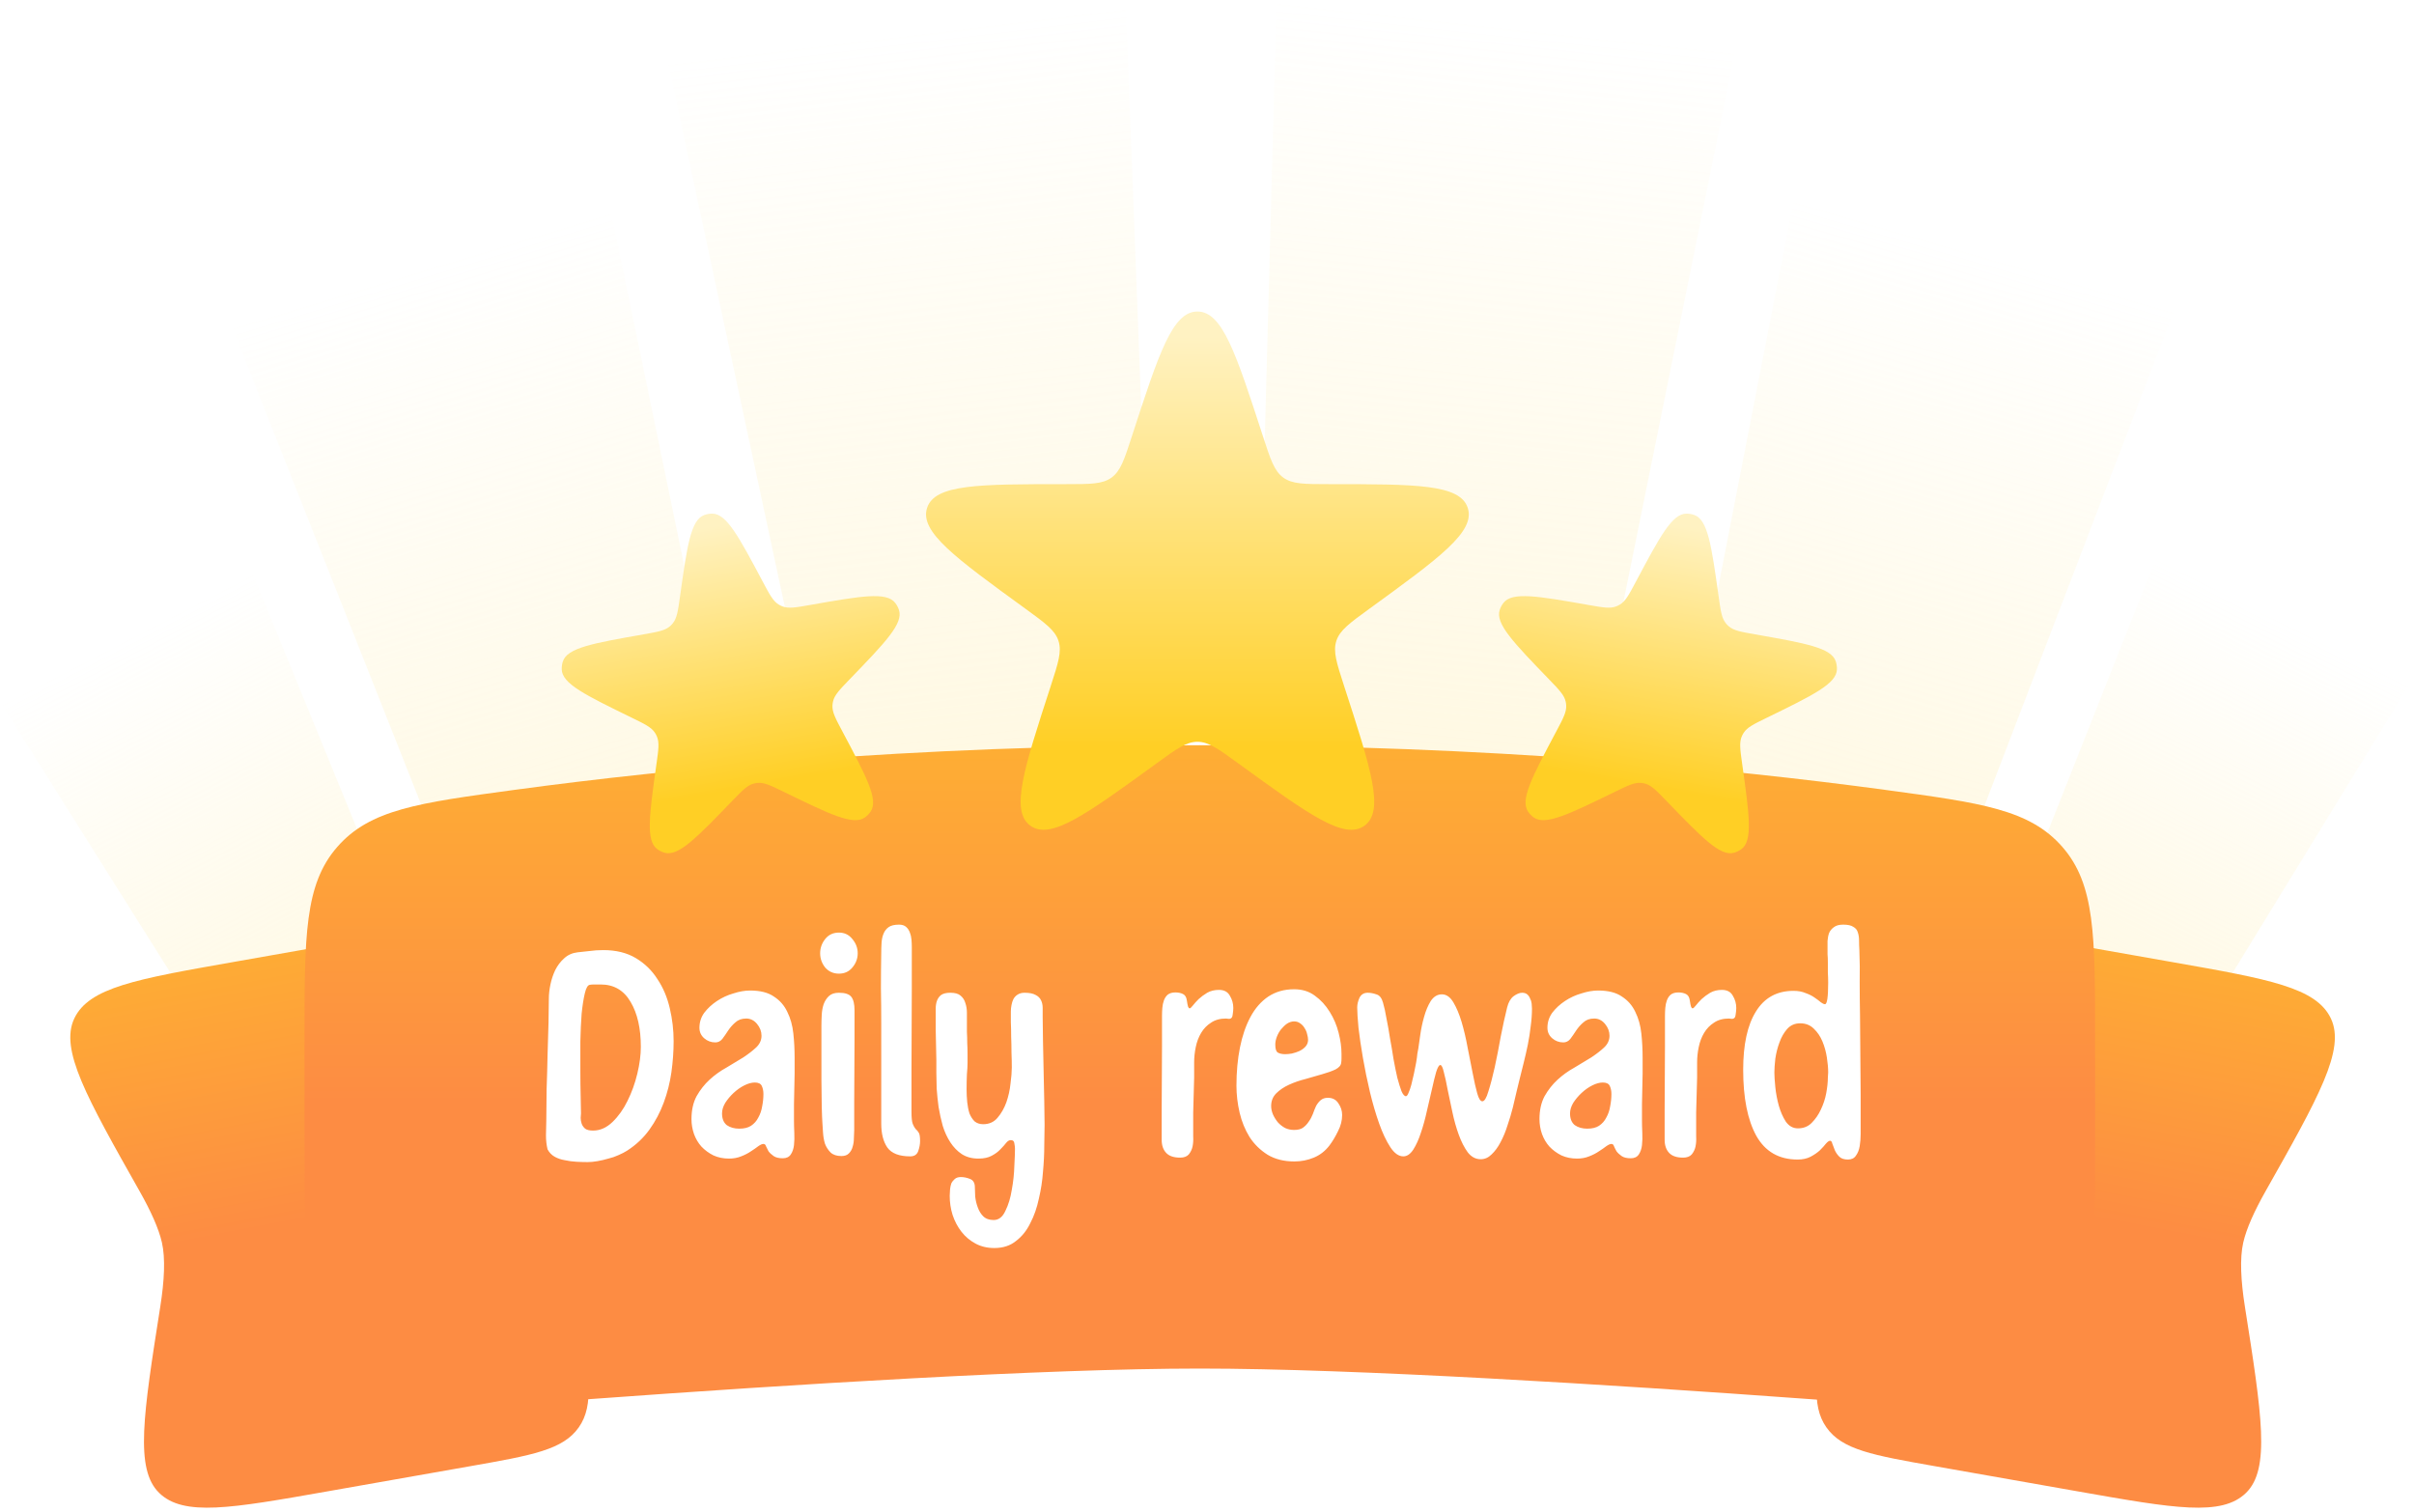 <svg width="364" height="228" viewBox="0 0 364 228" fill="none" xmlns="http://www.w3.org/2000/svg">
<path d="M100.695 9.24L169.768 0.886L175.329 146.4L131.258 151.73L100.695 9.24Z" fill="url(#paint0_linear_631_189)"/>
<path d="M261.654 7.572L192.491 -2.35416e-05L188.578 145.568L232.707 150.399L261.654 7.572Z" fill="url(#paint1_linear_631_189)"/>
<path d="M92.1 31.778L34.921 49.146L80.948 165.353L117.43 154.272L92.1 31.778Z" fill="url(#paint2_linear_631_189)"/>
<path d="M270.504 30.011L327.876 46.73L283.168 163.451L246.562 152.783L270.504 30.011Z" fill="url(#paint3_linear_631_189)"/>
<path d="M38.074 86.441L0.192 106.113L47.706 181.699L71.876 169.147L38.074 86.441Z" fill="url(#paint4_linear_631_189)"/>
<path d="M325.145 84.059L363.247 103.301L316.593 179.419L292.282 167.143L325.145 84.059Z" fill="url(#paint5_linear_631_189)"/>
<g filter="url(#filter0_d_631_189)">
<path d="M21.09 175.704C13.023 161.415 8.989 154.271 11.199 149.591C13.408 144.912 20.572 143.648 34.9 141.122L56.894 137.244C66.179 135.607 70.821 134.788 74.214 137.164C77.607 139.54 78.426 144.182 80.063 153.467L87.196 193.92C88.833 203.205 89.652 207.848 87.276 211.241C84.9 214.634 80.258 215.452 70.973 217.09L49.184 220.931C34.838 223.461 27.664 224.726 23.991 221.12C20.318 217.515 21.604 209.339 24.176 192.988C24.782 189.138 24.956 185.752 24.417 183.379C23.934 181.253 22.725 178.6 21.09 175.704Z" fill="url(#paint6_linear_631_189)"/>
</g>
<g filter="url(#filter1_d_631_189)">
<path d="M341.579 175.704C349.646 161.415 353.68 154.271 351.47 149.591C349.261 144.912 342.097 143.648 327.769 141.122L305.775 137.244C296.49 135.607 291.848 134.788 288.455 137.164C285.062 139.54 284.243 144.182 282.606 153.467L275.473 193.92C273.836 203.205 273.017 207.848 275.393 211.241C277.769 214.634 282.411 215.452 291.696 217.09L313.485 220.931C327.831 223.461 335.005 224.726 338.678 221.12C342.351 217.515 341.065 209.339 338.493 192.988C337.887 189.138 337.713 185.752 338.252 183.379C338.735 181.253 339.944 178.6 341.579 175.704Z" fill="url(#paint7_linear_631_189)"/>
</g>
<g filter="url(#filter2_d_631_189)">
<path d="M45.917 152.511C45.917 137.083 45.917 129.369 50.856 123.716C55.794 118.063 63.057 117.08 77.582 115.112C101.377 111.889 137.301 108.379 180.917 108.379C224.533 108.379 260.457 111.889 284.252 115.112C298.777 117.08 306.04 118.063 310.978 123.716C315.917 129.369 315.917 137.083 315.917 152.511V166.764C315.917 187.137 315.917 197.323 309.536 203.256C303.155 209.189 292.923 208.445 272.457 206.955C242.61 204.783 204.301 202.379 180.917 202.379C157.533 202.379 119.224 204.783 89.377 206.955C68.911 208.445 58.679 209.189 52.298 203.256C45.917 197.323 45.917 187.137 45.917 166.764V152.511Z" fill="url(#paint8_linear_631_189)"/>
</g>
<path d="M82.374 169.051C82.374 167.611 82.39 166.011 82.422 164.251C82.486 162.491 82.534 160.763 82.566 159.067C82.63 157.339 82.678 155.723 82.71 154.219C82.742 152.715 82.758 151.515 82.758 150.619C82.758 149.947 82.838 149.227 82.998 148.459C83.158 147.691 83.398 146.971 83.718 146.299C84.07 145.595 84.518 145.003 85.062 144.523C85.606 144.011 86.278 143.707 87.078 143.611C87.59 143.547 88.182 143.483 88.854 143.419C89.526 143.323 90.23 143.275 90.966 143.275C92.886 143.275 94.518 143.675 95.862 144.475C97.206 145.275 98.294 146.331 99.126 147.643C99.99 148.923 100.614 150.395 100.998 152.059C101.382 153.691 101.574 155.339 101.574 157.003C101.574 158.539 101.462 160.107 101.238 161.707C101.014 163.275 100.63 164.795 100.086 166.267C99.542 167.739 98.822 169.099 97.926 170.347C97.03 171.595 95.91 172.651 94.566 173.515C94.214 173.739 93.782 173.963 93.27 174.187C92.79 174.411 92.278 174.587 91.734 174.715C91.19 174.875 90.646 175.003 90.102 175.099C89.558 175.195 89.062 175.243 88.614 175.243C88.102 175.243 87.542 175.227 86.934 175.195C86.326 175.163 85.734 175.083 85.158 174.955C84.582 174.859 84.07 174.683 83.622 174.427C83.174 174.171 82.822 173.803 82.566 173.323C82.406 172.683 82.326 171.979 82.326 171.211C82.358 170.411 82.374 169.691 82.374 169.051ZM90.582 148.459C90.166 148.459 89.83 148.459 89.574 148.459C89.35 148.459 89.142 148.475 88.95 148.507C88.63 148.539 88.374 148.971 88.182 149.803C87.99 150.603 87.83 151.627 87.702 152.875C87.606 154.123 87.542 155.515 87.51 157.051C87.51 158.555 87.51 160.027 87.51 161.467C87.51 162.875 87.526 164.171 87.558 165.355C87.59 166.507 87.606 167.355 87.606 167.899C87.606 168.059 87.59 168.283 87.558 168.571C87.558 168.859 87.606 169.147 87.702 169.435C87.798 169.723 87.974 169.979 88.23 170.203C88.486 170.395 88.886 170.491 89.43 170.491C90.486 170.491 91.462 170.059 92.358 169.195C93.254 168.331 94.006 167.275 94.614 166.027C95.254 164.747 95.75 163.371 96.102 161.899C96.454 160.427 96.63 159.083 96.63 157.867C96.63 155.083 96.118 152.827 95.094 151.099C94.07 149.339 92.566 148.459 90.582 148.459ZM104.266 168.763C104.266 167.419 104.522 166.267 105.034 165.307C105.578 164.347 106.234 163.515 107.002 162.811C107.77 162.107 108.618 161.499 109.546 160.987C110.474 160.443 111.322 159.931 112.09 159.451C112.858 158.939 113.498 158.443 114.01 157.963C114.554 157.451 114.826 156.859 114.826 156.187C114.826 155.547 114.602 154.955 114.154 154.411C113.706 153.867 113.162 153.595 112.522 153.595C111.85 153.595 111.306 153.787 110.89 154.171C110.474 154.523 110.106 154.939 109.786 155.419C109.498 155.867 109.21 156.283 108.922 156.667C108.634 157.019 108.282 157.195 107.866 157.195C107.226 157.195 106.666 156.987 106.186 156.571C105.706 156.155 105.466 155.627 105.466 154.987C105.466 154.155 105.706 153.403 106.186 152.731C106.698 152.059 107.338 151.467 108.106 150.955C108.874 150.443 109.706 150.059 110.602 149.803C111.498 149.515 112.33 149.371 113.098 149.371C114.634 149.371 115.834 149.675 116.698 150.283C117.594 150.859 118.266 151.627 118.714 152.587C119.194 153.547 119.498 154.635 119.626 155.851C119.754 157.035 119.818 158.251 119.818 159.499V161.899L119.722 166.555V168.955C119.722 169.531 119.738 170.155 119.77 170.827C119.802 171.499 119.786 172.123 119.722 172.699C119.658 173.243 119.498 173.707 119.242 174.091C118.986 174.475 118.586 174.667 118.042 174.667C117.434 174.667 116.97 174.555 116.65 174.331C116.33 174.107 116.074 173.867 115.882 173.611C115.722 173.323 115.594 173.067 115.498 172.843C115.434 172.619 115.306 172.507 115.114 172.507C114.922 172.507 114.666 172.619 114.346 172.843C114.058 173.067 113.69 173.323 113.242 173.611C112.826 173.899 112.33 174.155 111.754 174.379C111.21 174.603 110.602 174.715 109.93 174.715C109.066 174.715 108.282 174.555 107.578 174.235C106.874 173.883 106.266 173.435 105.754 172.891C105.274 172.347 104.906 171.723 104.65 171.019C104.394 170.283 104.266 169.531 104.266 168.763ZM108.874 167.899C108.874 168.699 109.114 169.291 109.594 169.675C110.106 170.027 110.73 170.203 111.466 170.203C112.202 170.203 112.794 170.059 113.242 169.771C113.722 169.451 114.09 169.035 114.346 168.523C114.634 168.011 114.826 167.451 114.922 166.843C115.05 166.203 115.114 165.579 115.114 164.971C115.114 164.523 115.034 164.123 114.874 163.771C114.714 163.419 114.362 163.243 113.818 163.243C113.338 163.243 112.81 163.387 112.234 163.675C111.658 163.963 111.114 164.347 110.602 164.827C110.122 165.275 109.706 165.771 109.354 166.315C109.034 166.859 108.874 167.387 108.874 167.899ZM123.668 143.755C123.668 142.955 123.924 142.235 124.436 141.595C124.948 140.955 125.636 140.635 126.5 140.635C127.332 140.635 128.004 140.955 128.516 141.595C129.06 142.235 129.332 142.955 129.332 143.755C129.332 144.555 129.06 145.275 128.516 145.915C128.004 146.523 127.332 146.827 126.5 146.827C125.668 146.827 124.98 146.523 124.436 145.915C123.924 145.275 123.668 144.555 123.668 143.755ZM126.884 174.331C126.18 174.331 125.636 174.155 125.252 173.803C124.868 173.419 124.58 172.971 124.388 172.459C124.228 171.915 124.132 171.355 124.1 170.779C124.068 170.203 124.036 169.707 124.004 169.291C123.972 168.875 123.94 168.075 123.908 166.891C123.908 165.675 123.892 164.331 123.86 162.859C123.86 161.387 123.86 159.899 123.86 158.395C123.86 156.891 123.86 155.643 123.86 154.651C123.86 154.139 123.876 153.595 123.908 153.019C123.94 152.443 124.036 151.915 124.196 151.435C124.388 150.923 124.66 150.507 125.012 150.187C125.364 149.867 125.86 149.707 126.5 149.707C127.428 149.707 128.052 149.915 128.372 150.331C128.692 150.747 128.852 151.419 128.852 152.347V156.619L128.804 166.171V170.443C128.804 170.795 128.788 171.195 128.756 171.643C128.756 172.091 128.692 172.523 128.564 172.939C128.468 173.323 128.276 173.659 127.988 173.947C127.732 174.203 127.364 174.331 126.884 174.331ZM132.88 154.315C132.88 152.523 132.864 150.763 132.832 149.035C132.832 147.275 132.848 145.499 132.88 143.707C132.88 143.195 132.896 142.683 132.928 142.171C132.96 141.659 133.056 141.211 133.216 140.827C133.376 140.411 133.632 140.075 133.984 139.819C134.336 139.563 134.864 139.435 135.568 139.435C136.016 139.435 136.368 139.547 136.624 139.771C136.88 139.995 137.072 140.283 137.2 140.635C137.328 140.955 137.408 141.307 137.44 141.691C137.472 142.075 137.488 142.443 137.488 142.795V149.035L137.44 161.419V167.659C137.44 168.555 137.504 169.163 137.632 169.483C137.76 169.803 137.904 170.059 138.064 170.251C138.256 170.411 138.416 170.603 138.544 170.827C138.672 171.019 138.736 171.435 138.736 172.075C138.736 172.555 138.64 173.067 138.448 173.611C138.256 174.123 137.856 174.379 137.248 174.379C135.584 174.379 134.432 173.931 133.792 173.035C133.184 172.139 132.88 170.939 132.88 169.435V154.315ZM147.526 174.715C146.566 174.715 145.734 174.491 145.03 174.043C144.358 173.595 143.782 173.003 143.302 172.267C142.822 171.531 142.438 170.699 142.15 169.771C141.894 168.843 141.686 167.899 141.526 166.939C141.398 165.979 141.302 165.051 141.238 164.155C141.206 163.259 141.19 162.475 141.19 161.803V159.835L141.094 155.323V153.355C141.094 152.939 141.094 152.523 141.094 152.107C141.094 151.659 141.158 151.259 141.286 150.907C141.414 150.555 141.622 150.267 141.91 150.043C142.23 149.819 142.694 149.707 143.302 149.707C144.006 149.707 144.518 149.851 144.838 150.139C145.19 150.427 145.43 150.795 145.558 151.243C145.718 151.691 145.798 152.187 145.798 152.731C145.798 153.243 145.798 153.739 145.798 154.219C145.798 154.603 145.798 155.067 145.798 155.611C145.83 156.155 145.846 156.715 145.846 157.291C145.878 157.835 145.894 158.379 145.894 158.923C145.894 159.467 145.894 159.931 145.894 160.315C145.894 160.731 145.862 161.291 145.798 161.995C145.766 162.699 145.75 163.467 145.75 164.299C145.75 164.939 145.782 165.579 145.846 166.219C145.91 166.827 146.022 167.387 146.182 167.899C146.374 168.379 146.63 168.779 146.95 169.099C147.302 169.387 147.734 169.531 148.246 169.531C149.142 169.531 149.862 169.211 150.406 168.571C150.982 167.899 151.43 167.115 151.75 166.219C152.07 165.291 152.278 164.347 152.374 163.387C152.502 162.427 152.566 161.627 152.566 160.987C152.566 160.283 152.55 159.531 152.518 158.731C152.518 157.899 152.502 157.099 152.47 156.331C152.47 155.531 152.454 154.811 152.422 154.171C152.422 153.499 152.422 152.955 152.422 152.539C152.422 152.219 152.454 151.899 152.518 151.579C152.582 151.227 152.678 150.923 152.806 150.667C152.966 150.379 153.174 150.155 153.43 149.995C153.718 149.803 154.07 149.707 154.486 149.707C155.222 149.707 155.782 149.819 156.166 150.043C156.55 150.235 156.822 150.507 156.982 150.859C157.142 151.179 157.222 151.563 157.222 152.011C157.222 152.427 157.222 152.875 157.222 153.355C157.222 154.315 157.238 155.547 157.27 157.051C157.302 158.523 157.334 160.043 157.366 161.611C157.398 163.179 157.43 164.683 157.462 166.123C157.494 167.563 157.51 168.731 157.51 169.627C157.51 170.459 157.494 171.499 157.462 172.747C157.462 173.995 157.398 175.307 157.27 176.683C157.174 178.059 156.966 179.419 156.646 180.763C156.358 182.139 155.926 183.371 155.35 184.459C154.806 185.579 154.086 186.475 153.19 187.147C152.326 187.851 151.238 188.203 149.926 188.203C148.87 188.203 147.926 187.979 147.094 187.531C146.262 187.083 145.558 186.491 144.982 185.755C144.406 185.019 143.958 184.171 143.638 183.211C143.35 182.283 143.206 181.323 143.206 180.331C143.206 180.043 143.222 179.723 143.254 179.371C143.286 179.051 143.35 178.747 143.446 178.459C143.574 178.203 143.75 177.979 143.974 177.787C144.198 177.595 144.502 177.499 144.886 177.499C145.334 177.499 145.798 177.595 146.278 177.787C146.758 177.979 146.998 178.395 146.998 179.035C146.998 179.419 147.014 179.883 147.046 180.427C147.11 181.003 147.238 181.547 147.43 182.059C147.622 182.603 147.894 183.051 148.246 183.403C148.63 183.787 149.158 183.979 149.83 183.979C150.598 183.979 151.19 183.515 151.606 182.587C152.054 181.691 152.374 180.635 152.566 179.419C152.79 178.203 152.918 177.003 152.95 175.819C153.014 174.635 153.046 173.771 153.046 173.227C153.046 173.003 153.014 172.731 152.95 172.411C152.918 172.091 152.742 171.931 152.422 171.931C152.166 171.931 151.926 172.075 151.702 172.363C151.478 172.651 151.19 172.971 150.838 173.323C150.518 173.675 150.086 173.995 149.542 174.283C149.03 174.571 148.358 174.715 147.526 174.715ZM185.967 152.011C185.967 152.267 185.935 152.603 185.871 153.019C185.839 153.435 185.647 153.643 185.295 153.643L184.863 153.595C183.967 153.595 183.215 153.803 182.607 154.219C181.999 154.603 181.503 155.115 181.119 155.755C180.735 156.395 180.463 157.115 180.303 157.915C180.143 158.683 180.063 159.451 180.063 160.219V162.475L179.919 167.755V170.059C179.919 170.443 179.919 170.891 179.919 171.403C179.951 171.915 179.919 172.411 179.823 172.891C179.727 173.339 179.535 173.739 179.247 174.091C178.959 174.411 178.527 174.571 177.951 174.571C176.991 174.571 176.287 174.331 175.839 173.851C175.391 173.371 175.167 172.715 175.167 171.883V167.275L175.215 157.771V153.163C175.215 152.811 175.231 152.427 175.263 152.011C175.295 151.595 175.375 151.211 175.503 150.859C175.631 150.507 175.823 150.219 176.079 149.995C176.367 149.771 176.751 149.659 177.231 149.659C177.679 149.659 178.063 149.739 178.383 149.899C178.703 150.059 178.895 150.379 178.959 150.859C179.023 151.307 179.087 151.627 179.151 151.819C179.215 151.979 179.295 152.059 179.391 152.059C179.487 152.059 179.647 151.915 179.871 151.627C180.095 151.339 180.383 151.019 180.735 150.667C181.119 150.315 181.551 149.995 182.031 149.707C182.543 149.419 183.135 149.275 183.807 149.275C184.575 149.275 185.119 149.563 185.439 150.139C185.791 150.715 185.967 151.339 185.967 152.011ZM195.177 175.147C193.609 175.147 192.265 174.811 191.145 174.139C190.025 173.435 189.113 172.539 188.409 171.451C187.737 170.363 187.241 169.147 186.921 167.803C186.601 166.427 186.441 165.067 186.441 163.723C186.441 161.643 186.617 159.723 186.969 157.963C187.321 156.203 187.849 154.667 188.553 153.355C189.257 152.043 190.153 151.019 191.241 150.283C192.361 149.547 193.657 149.179 195.129 149.179C196.345 149.179 197.385 149.499 198.249 150.139C199.145 150.779 199.897 151.595 200.505 152.587C201.113 153.547 201.561 154.603 201.849 155.755C202.137 156.875 202.281 157.931 202.281 158.923C202.281 159.083 202.281 159.307 202.281 159.595C202.281 159.883 202.265 160.107 202.233 160.267C202.201 160.651 201.913 160.987 201.369 161.275C200.825 161.531 200.153 161.771 199.353 161.995C198.585 162.219 197.753 162.459 196.857 162.715C195.961 162.939 195.129 163.227 194.361 163.579C193.593 163.931 192.953 164.363 192.441 164.875C191.929 165.387 191.673 166.027 191.673 166.795C191.673 167.211 191.769 167.643 191.961 168.091C192.153 168.507 192.393 168.891 192.681 169.243C193.001 169.595 193.369 169.883 193.785 170.107C194.201 170.299 194.649 170.395 195.129 170.395C195.705 170.395 196.153 170.283 196.473 170.059C196.825 169.803 197.113 169.499 197.337 169.147C197.593 168.795 197.801 168.411 197.961 167.995C198.121 167.547 198.281 167.147 198.441 166.795C198.633 166.443 198.857 166.155 199.113 165.931C199.401 165.675 199.769 165.547 200.217 165.547C200.921 165.547 201.449 165.819 201.801 166.363C202.185 166.907 202.377 167.499 202.377 168.139C202.377 168.971 202.169 169.787 201.753 170.587C201.369 171.387 200.937 172.107 200.457 172.747C199.817 173.579 199.033 174.187 198.105 174.571C197.177 174.955 196.201 175.147 195.177 175.147ZM195.129 154.027C194.777 154.027 194.425 154.139 194.073 154.363C193.753 154.587 193.449 154.875 193.161 155.227C192.905 155.547 192.697 155.915 192.537 156.331C192.377 156.747 192.297 157.147 192.297 157.531C192.297 158.171 192.425 158.571 192.681 158.731C192.969 158.891 193.337 158.971 193.785 158.971C194.073 158.971 194.409 158.939 194.793 158.875C195.209 158.779 195.593 158.651 195.945 158.491C196.329 158.299 196.633 158.075 196.857 157.819C197.113 157.531 197.241 157.195 197.241 156.811C197.241 156.555 197.193 156.267 197.097 155.947C197.033 155.627 196.905 155.323 196.713 155.035C196.553 154.747 196.329 154.507 196.041 154.315C195.785 154.123 195.481 154.027 195.129 154.027ZM211.61 174.379C210.906 174.379 210.25 173.915 209.642 172.987C209.034 172.059 208.474 170.875 207.962 169.435C207.45 167.995 206.986 166.411 206.57 164.683C206.154 162.923 205.802 161.211 205.514 159.547C205.226 157.883 205.002 156.363 204.842 154.987C204.714 153.611 204.65 152.587 204.65 151.915C204.65 151.467 204.762 150.987 204.986 150.475C205.242 149.963 205.658 149.707 206.234 149.707C206.65 149.707 207.082 149.787 207.53 149.947C208.01 150.075 208.346 150.491 208.538 151.195C208.73 151.835 208.906 152.635 209.066 153.595C209.258 154.523 209.434 155.515 209.594 156.571C209.786 157.595 209.962 158.635 210.122 159.691C210.314 160.747 210.506 161.691 210.698 162.523C210.922 163.355 211.13 164.027 211.322 164.539C211.546 165.051 211.77 165.307 211.994 165.307C212.122 165.307 212.25 165.147 212.378 164.827C212.538 164.475 212.682 164.059 212.81 163.579C212.938 163.067 213.066 162.523 213.194 161.947C213.322 161.339 213.434 160.779 213.53 160.267C213.626 159.723 213.69 159.259 213.722 158.875C213.786 158.459 213.834 158.203 213.866 158.107C213.93 157.659 214.026 156.987 214.154 156.091C214.282 155.163 214.474 154.251 214.73 153.355C214.986 152.427 215.322 151.627 215.738 150.955C216.186 150.283 216.746 149.947 217.418 149.947C218.09 149.947 218.666 150.347 219.146 151.147C219.626 151.947 220.042 152.939 220.394 154.123C220.746 155.307 221.05 156.603 221.306 158.011C221.594 159.419 221.85 160.715 222.074 161.899C222.298 163.083 222.522 164.075 222.746 164.875C222.97 165.675 223.226 166.075 223.514 166.075C223.834 166.075 224.138 165.579 224.426 164.587C224.746 163.595 225.066 162.379 225.386 160.939C225.706 159.467 226.01 157.915 226.298 156.283C226.618 154.651 226.938 153.195 227.258 151.915C227.45 151.147 227.77 150.587 228.218 150.235C228.698 149.883 229.13 149.707 229.514 149.707C229.834 149.707 230.09 149.787 230.282 149.947C230.474 150.107 230.618 150.315 230.714 150.571C230.842 150.795 230.922 151.051 230.954 151.339C230.986 151.627 231.002 151.883 231.002 152.107C231.002 152.939 230.938 153.819 230.81 154.747C230.714 155.643 230.57 156.571 230.378 157.531C230.186 158.459 229.978 159.371 229.754 160.267C229.53 161.163 229.322 161.995 229.13 162.763C229.034 163.179 228.89 163.771 228.698 164.539C228.538 165.275 228.346 166.091 228.122 166.987C227.898 167.883 227.626 168.795 227.306 169.723C227.018 170.651 226.666 171.499 226.25 172.267C225.866 173.003 225.418 173.611 224.906 174.091C224.426 174.571 223.882 174.811 223.274 174.811C222.506 174.811 221.85 174.459 221.306 173.755C220.794 173.051 220.346 172.171 219.962 171.115C219.578 170.059 219.258 168.923 219.002 167.707C218.746 166.491 218.506 165.355 218.282 164.299C218.09 163.243 217.898 162.363 217.706 161.659C217.546 160.955 217.37 160.603 217.178 160.603C216.986 160.603 216.778 160.955 216.554 161.659C216.362 162.331 216.154 163.179 215.93 164.203C215.706 165.195 215.45 166.299 215.162 167.515C214.906 168.699 214.602 169.803 214.25 170.827C213.93 171.819 213.546 172.667 213.098 173.371C212.65 174.043 212.154 174.379 211.61 174.379ZM232.133 168.763C232.133 167.419 232.389 166.267 232.901 165.307C233.445 164.347 234.101 163.515 234.869 162.811C235.637 162.107 236.485 161.499 237.413 160.987C238.341 160.443 239.189 159.931 239.957 159.451C240.725 158.939 241.365 158.443 241.877 157.963C242.421 157.451 242.693 156.859 242.693 156.187C242.693 155.547 242.469 154.955 242.021 154.411C241.573 153.867 241.029 153.595 240.389 153.595C239.717 153.595 239.173 153.787 238.757 154.171C238.341 154.523 237.973 154.939 237.653 155.419C237.365 155.867 237.077 156.283 236.789 156.667C236.501 157.019 236.149 157.195 235.733 157.195C235.093 157.195 234.533 156.987 234.053 156.571C233.573 156.155 233.333 155.627 233.333 154.987C233.333 154.155 233.573 153.403 234.053 152.731C234.565 152.059 235.205 151.467 235.973 150.955C236.741 150.443 237.573 150.059 238.469 149.803C239.365 149.515 240.197 149.371 240.965 149.371C242.501 149.371 243.701 149.675 244.565 150.283C245.461 150.859 246.133 151.627 246.581 152.587C247.061 153.547 247.365 154.635 247.493 155.851C247.621 157.035 247.685 158.251 247.685 159.499V161.899L247.589 166.555V168.955C247.589 169.531 247.605 170.155 247.637 170.827C247.669 171.499 247.653 172.123 247.589 172.699C247.525 173.243 247.365 173.707 247.109 174.091C246.853 174.475 246.453 174.667 245.909 174.667C245.301 174.667 244.837 174.555 244.517 174.331C244.197 174.107 243.941 173.867 243.749 173.611C243.589 173.323 243.461 173.067 243.365 172.843C243.301 172.619 243.173 172.507 242.981 172.507C242.789 172.507 242.533 172.619 242.213 172.843C241.925 173.067 241.557 173.323 241.109 173.611C240.693 173.899 240.197 174.155 239.621 174.379C239.077 174.603 238.469 174.715 237.797 174.715C236.933 174.715 236.149 174.555 235.445 174.235C234.741 173.883 234.133 173.435 233.621 172.891C233.141 172.347 232.773 171.723 232.517 171.019C232.261 170.283 232.133 169.531 232.133 168.763ZM236.741 167.899C236.741 168.699 236.981 169.291 237.461 169.675C237.973 170.027 238.597 170.203 239.333 170.203C240.069 170.203 240.661 170.059 241.109 169.771C241.589 169.451 241.957 169.035 242.213 168.523C242.501 168.011 242.693 167.451 242.789 166.843C242.917 166.203 242.981 165.579 242.981 164.971C242.981 164.523 242.901 164.123 242.741 163.771C242.581 163.419 242.229 163.243 241.685 163.243C241.205 163.243 240.677 163.387 240.101 163.675C239.525 163.963 238.981 164.347 238.469 164.827C237.989 165.275 237.573 165.771 237.221 166.315C236.901 166.859 236.741 167.387 236.741 167.899ZM261.807 152.011C261.807 152.267 261.775 152.603 261.711 153.019C261.679 153.435 261.487 153.643 261.135 153.643L260.703 153.595C259.807 153.595 259.055 153.803 258.447 154.219C257.839 154.603 257.343 155.115 256.959 155.755C256.575 156.395 256.303 157.115 256.143 157.915C255.983 158.683 255.903 159.451 255.903 160.219V162.475L255.759 167.755V170.059C255.759 170.443 255.759 170.891 255.759 171.403C255.791 171.915 255.759 172.411 255.663 172.891C255.567 173.339 255.375 173.739 255.087 174.091C254.799 174.411 254.367 174.571 253.791 174.571C252.831 174.571 252.127 174.331 251.679 173.851C251.231 173.371 251.007 172.715 251.007 171.883V167.275L251.055 157.771V153.163C251.055 152.811 251.071 152.427 251.103 152.011C251.135 151.595 251.215 151.211 251.343 150.859C251.471 150.507 251.663 150.219 251.919 149.995C252.207 149.771 252.591 149.659 253.071 149.659C253.519 149.659 253.903 149.739 254.223 149.899C254.543 150.059 254.735 150.379 254.799 150.859C254.863 151.307 254.927 151.627 254.991 151.819C255.055 151.979 255.135 152.059 255.231 152.059C255.327 152.059 255.487 151.915 255.711 151.627C255.935 151.339 256.223 151.019 256.575 150.667C256.959 150.315 257.391 149.995 257.871 149.707C258.383 149.419 258.975 149.275 259.647 149.275C260.415 149.275 260.959 149.563 261.279 150.139C261.631 150.715 261.807 151.339 261.807 152.011ZM280.561 165.019V169.195C280.561 169.739 280.561 170.347 280.561 171.019C280.561 171.659 280.513 172.267 280.417 172.843C280.321 173.419 280.129 173.899 279.841 174.283C279.585 174.667 279.185 174.859 278.641 174.859C278.065 174.859 277.633 174.715 277.345 174.427C277.057 174.139 276.833 173.819 276.673 173.467C276.513 173.083 276.385 172.747 276.289 172.459C276.225 172.171 276.113 172.027 275.953 172.027C275.793 172.027 275.585 172.171 275.329 172.459C275.105 172.747 274.801 173.083 274.417 173.467C274.033 173.819 273.569 174.139 273.025 174.427C272.481 174.715 271.825 174.859 271.057 174.859C268.241 174.859 266.161 173.659 264.817 171.259C263.505 168.859 262.849 165.547 262.849 161.323C262.849 157.515 263.489 154.587 264.769 152.539C266.049 150.459 267.937 149.419 270.433 149.419C271.137 149.419 271.745 149.531 272.257 149.755C272.801 149.947 273.249 150.171 273.601 150.427C273.985 150.683 274.305 150.923 274.561 151.147C274.817 151.339 275.025 151.435 275.185 151.435C275.505 151.435 275.665 150.347 275.665 148.171C275.665 147.659 275.649 147.147 275.617 146.635C275.617 146.091 275.617 145.595 275.617 145.147C275.617 144.667 275.601 144.251 275.569 143.899C275.569 143.547 275.569 143.307 275.569 143.179C275.569 142.763 275.569 142.331 275.569 141.883C275.601 141.435 275.681 141.035 275.809 140.683C275.969 140.331 276.209 140.043 276.529 139.819C276.849 139.563 277.313 139.435 277.921 139.435C278.625 139.435 279.137 139.547 279.457 139.771C279.809 139.963 280.033 140.235 280.129 140.587C280.257 140.939 280.321 141.355 280.321 141.835C280.321 142.283 280.337 142.763 280.369 143.275C280.433 144.907 280.449 146.523 280.417 148.123C280.417 149.723 280.433 151.339 280.465 152.971L280.561 165.019ZM275.665 161.707C275.665 161.067 275.601 160.331 275.473 159.499C275.345 158.635 275.121 157.819 274.801 157.051C274.481 156.283 274.049 155.643 273.505 155.131C272.961 154.587 272.273 154.315 271.441 154.315C270.641 154.315 269.985 154.603 269.473 155.179C268.993 155.723 268.609 156.395 268.321 157.195C268.033 157.963 267.825 158.779 267.697 159.643C267.601 160.475 267.553 161.179 267.553 161.755C267.553 162.267 267.601 163.003 267.697 163.963C267.793 164.891 267.969 165.819 268.225 166.747C268.481 167.643 268.833 168.443 269.281 169.147C269.761 169.819 270.369 170.155 271.105 170.155C271.937 170.155 272.625 169.883 273.169 169.339C273.745 168.763 274.209 168.091 274.561 167.323C274.945 166.523 275.217 165.691 275.377 164.827C275.537 163.931 275.617 163.163 275.617 162.523L275.665 161.707Z" fill="white"/>
<g filter="url(#filter3_d_631_189)">
<path d="M170.664 61.822C174.746 49.258 176.787 42.977 180.556 42.977C184.324 42.977 186.365 49.258 190.447 61.822C191.575 65.293 192.139 67.028 193.502 68.019C194.865 69.009 196.69 69.009 200.339 69.009C213.549 69.009 220.155 69.009 221.319 72.593C222.484 76.177 217.14 80.059 206.452 87.824C203.5 89.969 202.024 91.041 201.503 92.644C200.983 94.247 201.546 95.982 202.674 99.452C206.756 112.016 208.797 118.298 205.749 120.513C202.7 122.728 197.357 118.846 186.669 111.081C183.717 108.936 182.241 107.863 180.556 107.863C178.87 107.863 177.394 108.936 174.442 111.081C163.755 118.846 158.411 122.728 155.362 120.513C152.314 118.298 154.355 112.016 158.437 99.452C159.565 95.982 160.129 94.247 159.608 92.644C159.087 91.041 157.611 89.969 154.659 87.824C143.972 80.059 138.628 76.177 139.792 72.593C140.957 69.009 147.562 69.009 160.772 69.009C164.421 69.009 166.246 69.009 167.609 68.019C168.973 67.028 169.536 65.293 170.664 61.822Z" fill="url(#paint9_linear_631_189)"/>
</g>
<g filter="url(#filter4_d_631_189)">
<path d="M246.631 83.792C250.301 76.89 252.136 73.439 254.306 73.455C254.706 73.458 255.103 73.528 255.48 73.662C257.524 74.389 258.068 78.26 259.156 86.001C259.458 88.15 259.609 89.225 260.242 90C260.368 90.155 260.507 90.299 260.657 90.43C261.409 91.089 262.478 91.278 264.616 91.655C272.315 93.012 276.164 93.691 276.819 95.76C276.94 96.141 276.996 96.54 276.985 96.939C276.925 99.109 273.412 100.822 266.386 104.249C264.435 105.2 263.459 105.676 262.918 106.517C262.81 106.685 262.716 106.862 262.637 107.045C262.243 107.964 262.394 109.039 262.696 111.189C263.784 118.93 264.328 122.801 262.563 124.063C262.238 124.296 261.876 124.472 261.492 124.585C259.411 125.199 256.696 122.387 251.265 116.764C249.757 115.202 249.003 114.422 248.036 114.166C247.843 114.115 247.646 114.081 247.448 114.063C246.451 113.972 245.476 114.447 243.525 115.399C236.498 118.826 232.985 120.539 231.239 119.251C230.918 119.014 230.638 118.724 230.412 118.394C229.185 116.604 231.02 113.153 234.69 106.251C235.709 104.334 236.219 103.376 236.163 102.377C236.152 102.178 236.124 101.98 236.08 101.785C235.858 100.809 235.104 100.029 233.596 98.467C228.166 92.844 225.451 90.032 226.137 87.973C226.263 87.594 226.452 87.239 226.696 86.922C228.019 85.202 231.868 85.88 239.567 87.238C241.705 87.615 242.774 87.803 243.706 87.442C243.892 87.369 244.072 87.282 244.243 87.179C245.103 86.667 245.612 85.709 246.631 83.792Z" fill="url(#paint10_linear_631_189)"/>
</g>
<g filter="url(#filter5_d_631_189)">
<path d="M115.055 83.792C111.385 76.89 109.55 73.439 107.38 73.455C106.98 73.458 106.584 73.528 106.207 73.662C104.162 74.389 103.618 78.26 102.53 86.001C102.228 88.15 102.077 89.225 101.445 90C101.319 90.155 101.18 90.299 101.03 90.43C100.277 91.089 99.208 91.278 97.07 91.655C89.372 93.012 85.522 93.691 84.867 95.76C84.746 96.141 84.69 96.54 84.701 96.939C84.761 99.109 88.274 100.822 95.3 104.249C97.251 105.2 98.227 105.676 98.769 106.517C98.877 106.685 98.971 106.862 99.049 107.045C99.444 107.964 99.293 109.039 98.99 111.189C97.902 118.93 97.358 122.801 99.123 124.063C99.449 124.296 99.811 124.472 100.194 124.585C102.275 125.199 104.991 122.387 110.421 116.764C111.929 115.202 112.683 114.422 113.65 114.166C113.843 114.115 114.04 114.081 114.239 114.063C115.235 113.972 116.211 114.447 118.162 115.399C125.188 118.826 128.701 120.539 130.447 119.251C130.769 119.014 131.048 118.724 131.275 118.394C132.501 116.604 130.666 113.153 126.996 106.251C125.977 104.334 125.468 103.376 125.524 102.377C125.535 102.178 125.563 101.98 125.607 101.785C125.828 100.809 126.582 100.029 128.09 98.467C133.521 92.844 136.236 90.032 135.55 87.973C135.423 87.594 135.234 87.239 134.991 86.922C133.667 85.202 129.818 85.88 122.119 87.238C119.982 87.615 118.913 87.803 117.98 87.442C117.794 87.369 117.614 87.282 117.443 87.179C116.584 86.667 116.074 85.709 115.055 83.792Z" fill="url(#paint11_linear_631_189)"/>
</g>
<defs>
<filter id="filter0_d_631_189" x="10.599" y="135.681" width="78.16" height="91.677" filterUnits="userSpaceOnUse" color-interpolation-filters="sRGB">
<feFlood flood-opacity="0" result="BackgroundImageFix"/>
<feColorMatrix in="SourceAlpha" type="matrix" values="0 0 0 0 0 0 0 0 0 0 0 0 0 0 0 0 0 0 127 0" result="hardAlpha"/>
<feOffset dy="4"/>
<feComposite in2="hardAlpha" operator="out"/>
<feColorMatrix type="matrix" values="0 0 0 0 0.886 0 0 0 0 0.42 0 0 0 0 0.118 0 0 0 1 0"/>
<feBlend mode="normal" in2="BackgroundImageFix" result="effect1_dropShadow_631_189"/>
<feBlend mode="normal" in="SourceGraphic" in2="effect1_dropShadow_631_189" result="shape"/>
</filter>

<filter id="filter1_d_631_189" x="273.91" y="135.681" width="78.16" height="91.677" filterUnits="userSpaceOnUse" color-interpolation-filters="sRGB">
<feFlood flood-opacity="0" result="BackgroundImageFix"/>
<feColorMatrix in="SourceAlpha" type="matrix" values="0 0 0 0 0 0 0 0 0 0 0 0 0 0 0 0 0 0 127 0" result="hardAlpha"/>
<feOffset dy="4"/>
<feComposite in2="hardAlpha" operator="out"/>
<feColorMatrix type="matrix" values="0 0 0 0 0.886 0 0 0 0 0.42 0 0 0 0 0.118 0 0 0 1 0"/>
<feBlend mode="normal" in2="BackgroundImageFix" result="effect1_dropShadow_631_189"/>
<feBlend mode="normal" in="SourceGraphic" in2="effect1_dropShadow_631_189" result="shape"/>
</filter>
<filter id="filter2_d_631_189" x="45.917" y="108.379" width="270" height="103.627" filterUnits="userSpaceOnUse" color-interpolation-filters="sRGB">
<feFlood flood-opacity="0" result="BackgroundImageFix"/>
<feColorMatrix in="SourceAlpha" type="matrix" values="0 0 0 0 0 0 0 0 0 0 0 0 0 0 0 0 0 0 127 0" result="hardAlpha"/>
<feOffset dy="4"/>
<feComposite in2="hardAlpha" operator="out"/>
<feColorMatrix type="matrix" values="0 0 0 0 0.886 0 0 0 0 0.42 0 0 0 0 0.118 0 0 0 1 0"/>
<feBlend mode="normal" in2="BackgroundImageFix" result="effect1_dropShadow_631_189"/>
<feBlend mode="normal" in="SourceGraphic" in2="effect1_dropShadow_631_189" result="shape"/>
</filter>
<filter id="filter3_d_631_189" x="139.635" y="42.977" width="81.841" height="82.154" filterUnits="userSpaceOnUse" color-interpolation-filters="sRGB">
<feFlood flood-opacity="0" result="BackgroundImageFix"/>
<feColorMatrix in="SourceAlpha" type="matrix" values="0 0 0 0 0 0 0 0 0 0 0 0 0 0 0 0 0 0 127 0" result="hardAlpha"/>
<feOffset dy="4"/>
<feComposite in2="hardAlpha" operator="out"/>
<feColorMatrix type="matrix" values="0 0 0 0 1 0 0 0 0 0.72 0 0 0 0 0.001 0 0 0 1 0"/>
<feBlend mode="normal" in2="BackgroundImageFix" result="effect1_dropShadow_631_189"/>
<feBlend mode="normal" in="SourceGraphic" in2="effect1_dropShadow_631_189" result="shape"/>
</filter>
<filter id="filter4_d_631_189" x="226.032" y="73.455" width="50.954" height="55.213" filterUnits="userSpaceOnUse" color-interpolation-filters="sRGB">
<feFlood flood-opacity="0" result="BackgroundImageFix"/>
<feColorMatrix in="SourceAlpha" type="matrix" values="0 0 0 0 0 0 0 0 0 0 0 0 0 0 0 0 0 0 127 0" result="hardAlpha"/>
<feOffset dy="4"/>
<feComposite in2="hardAlpha" operator="out"/>
<feColorMatrix type="matrix" values="0 0 0 0 1 0 0 0 0 0.72 0 0 0 0 0.001 0 0 0 1 0"/>
<feBlend mode="normal" in2="BackgroundImageFix" result="effect1_dropShadow_631_189"/>
<feBlend mode="normal" in="SourceGraphic" in2="effect1_dropShadow_631_189" result="shape"/>
</filter>
<filter id="filter5_d_631_189" x="84.7" y="73.455" width="50.954" height="55.213" filterUnits="userSpaceOnUse" color-interpolation-filters="sRGB">
<feFlood flood-opacity="0" result="BackgroundImageFix"/>
<feColorMatrix in="SourceAlpha" type="matrix" values="0 0 0 0 0 0 0 0 0 0 0 0 0 0 0 0 0 0 127 0" result="hardAlpha"/>
<feOffset dy="4"/>
<feComposite in2="hardAlpha" operator="out"/>
<feColorMatrix type="matrix" values="0 0 0 0 1 0 0 0 0 0.72 0 0 0 0 0.001 0 0 0 1 0"/>
<feBlend mode="normal" in2="BackgroundImageFix" result="effect1_dropShadow_631_189"/>
<feBlend mode="normal" in="SourceGraphic" in2="effect1_dropShadow_631_189" result="shape"/>
</filter>
<linearGradient id="paint0_linear_631_189" x1="135.232" y1="5.063" x2="152.658" y2="149.142" gradientUnits="userSpaceOnUse">
<stop stop-color="#FFEDAD" stop-opacity="0"/>
<stop offset="1" stop-color="#FFEFB8" stop-opacity="0.5"/>
</linearGradient>
<linearGradient id="paint1_linear_631_189" x1="227.073" y1="3.786" x2="211.279" y2="148.053" gradientUnits="userSpaceOnUse">
<stop stop-color="#FFEDAD" stop-opacity="0"/>
<stop offset="1" stop-color="#FFEFB8" stop-opacity="0.5"/>
</linearGradient>
<linearGradient id="paint2_linear_631_189" x1="63.51" y1="40.462" x2="99.715" y2="159.653" gradientUnits="userSpaceOnUse">
<stop stop-color="#FFEDAD" stop-opacity="0"/>
<stop offset="1" stop-color="#FFEFB8" stop-opacity="0.5"/>
</linearGradient>
<linearGradient id="paint3_linear_631_189" x1="299.19" y1="38.37" x2="264.337" y2="157.963" gradientUnits="userSpaceOnUse">
<stop stop-color="#FFEDAD" stop-opacity="0"/>
<stop offset="1" stop-color="#FFEFB8" stop-opacity="0.5"/>
</linearGradient>
<linearGradient id="paint4_linear_631_189" x1="19.133" y1="96.277" x2="60.139" y2="175.242" gradientUnits="userSpaceOnUse">
<stop stop-color="#FFEDAD" stop-opacity="0"/>
<stop offset="1" stop-color="#FFEFB8" stop-opacity="0.5"/>
</linearGradient>
<linearGradient id="paint5_linear_631_189" x1="344.196" y1="93.68" x2="304.087" y2="173.104" gradientUnits="userSpaceOnUse">
<stop stop-color="#FFEDAD" stop-opacity="0"/>
<stop offset="1" stop-color="#FFEFB8" stop-opacity="0.5"/>
</linearGradient>
<linearGradient id="paint6_linear_631_189" x1="28.417" y1="94.879" x2="44.917" y2="180.379" gradientUnits="userSpaceOnUse">
<stop stop-color="#FFCF25"/>
<stop offset="1" stop-color="#FD8C43"/>
</linearGradient>
<linearGradient id="paint7_linear_631_189" x1="334.252" y1="94.879" x2="317.752" y2="180.379" gradientUnits="userSpaceOnUse">
<stop stop-color="#FFCF25"/>
<stop offset="1" stop-color="#FD8C43"/>
</linearGradient>
<linearGradient id="paint8_linear_631_189" x1="180.917" y1="55.379" x2="180.917" y2="162.379" gradientUnits="userSpaceOnUse">
<stop stop-color="#FFCF25"/>
<stop offset="1" stop-color="#FD8C43"/>
</linearGradient>
<linearGradient id="paint9_linear_631_189" x1="180.556" y1="46.828" x2="180.556" y2="108.623" gradientUnits="userSpaceOnUse">
<stop stop-color="#FFF2C2"/>
<stop offset="1" stop-color="#FFCF25"/>
</linearGradient>
<linearGradient id="paint10_linear_631_189" x1="254.568" y1="75.404" x2="247.669" y2="114.526" gradientUnits="userSpaceOnUse">
<stop stop-color="#FFF2C2"/>
<stop offset="1" stop-color="#FFCF25"/>
</linearGradient>
<linearGradient id="paint11_linear_631_189" x1="107.119" y1="75.404" x2="114.017" y2="114.526" gradientUnits="userSpaceOnUse">
<stop stop-color="#FFF2C2"/>
<stop offset="1" stop-color="#FFCF25"/>
</linearGradient>
</defs>
</svg>
